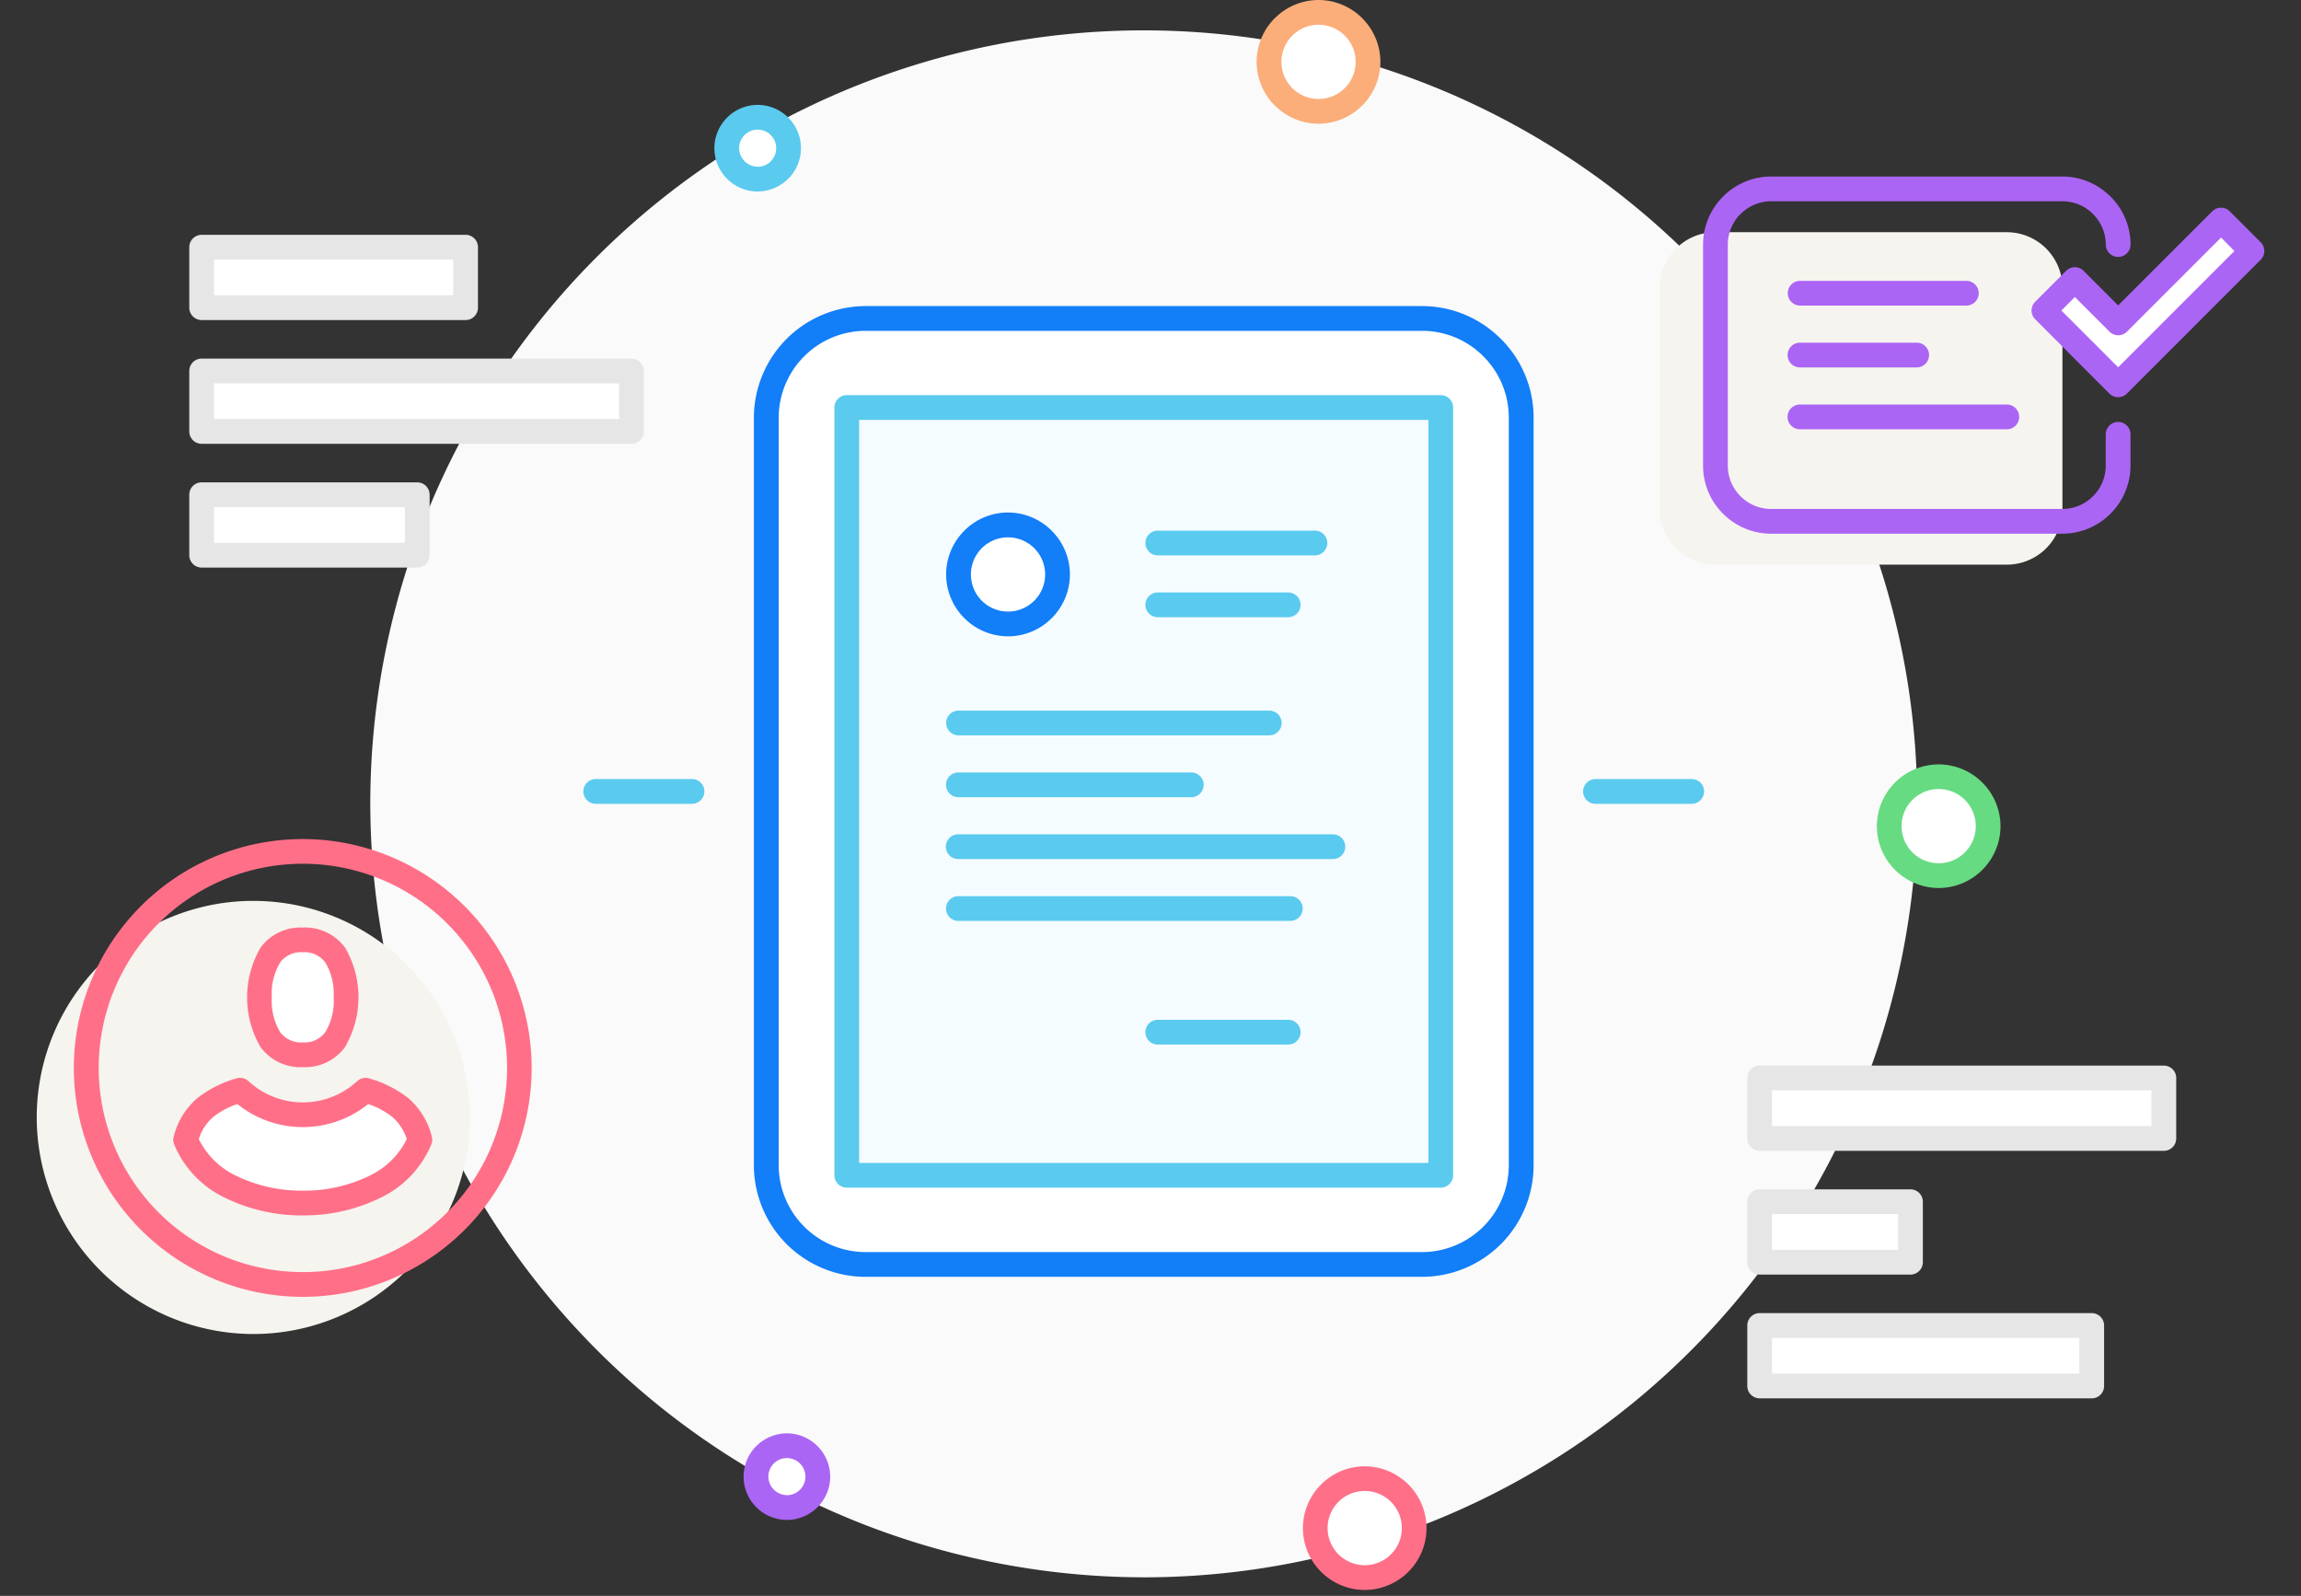 <svg id="Layer_1" data-name="Layer 1" xmlns="http://www.w3.org/2000/svg" viewBox="0 0 186 129"><rect x="0" y="0" width="186" height="129" fill="#333333" stroke="none"/><defs><style>.cls-1{fill:#fafafa;}.cls-1,.cls-10,.cls-12,.cls-3,.cls-4,.cls-5,.cls-6,.cls-7,.cls-8,.cls-9{fill-rule:evenodd;}.cls-2,.cls-8{fill:#fff;}.cls-3{fill:#e6e6e6;}.cls-4{fill:#ff7088;}.cls-5{fill:#66db82;}.cls-6{fill:#ab65f4;}.cls-11,.cls-7{fill:#f6f4ef;}.cls-9{fill:#5acaef;}.cls-10{fill:#fbae7a;}.cls-12{fill:#127ef8;}.cls-13{fill:#f5fcff;}</style></defs><title>icon-advantage-07-186x129</title><path class="cls-1" d="M92.455,127.5A62.523,62.523,0,1,0,29.932,64.977,62.642,62.642,0,0,0,92.455,127.5Z"/><rect class="cls-2" x="142.241" y="87.135" width="32.672" height="4.89"/><path class="cls-3" d="M142.241,86.136h32.672a1,1,0,0,1,1,1v4.89a1,1,0,0,1-1,1H142.241a1,1,0,0,1-1-1v-4.89a1,1,0,0,1,1-1Zm31.671,2h-30.67v2.888h30.67Z"/><rect class="cls-2" x="142.241" y="97.14" width="12.192" height="4.888"/><path class="cls-3" d="M142.241,96.139h12.192a1,1,0,0,1,1,1v4.888a1,1,0,0,1-1,1H142.241a1,1,0,0,1-1-1V97.14a1,1,0,0,1,1-1Zm11.191,2h-10.19v2.888h10.19Z"/><rect class="cls-2" x="142.241" y="107.143" width="26.842" height="4.889"/><path class="cls-3" d="M143.242,111.032h24.839v-2.888H143.242v2.888Zm25.841,2H142.241a1,1,0,0,1-1-1v-4.889a1,1,0,0,1,1-1h26.842a1,1,0,0,1,1,1v4.889A1,1,0,0,1,169.083,113.033Z"/><rect class="cls-2" x="16.297" y="19.983" width="21.338" height="4.889"/><path class="cls-3" d="M16.3,18.981H37.636a1,1,0,0,1,1,1v4.889a1,1,0,0,1-1,1H16.3a1,1,0,0,1-1-1V19.983a1,1,0,0,1,1-1Zm20.337,2H17.3v2.888H36.635Z"/><rect class="cls-2" x="16.297" y="29.986" width="34.748" height="4.888"/><path class="cls-3" d="M16.3,28.986H51.045a1,1,0,0,1,1,1v4.888a1,1,0,0,1-1,1H16.3a1,1,0,0,1-1-1V29.986a1,1,0,0,1,1-1Zm33.747,2H17.3v2.888H50.044Z"/><rect class="cls-2" x="16.297" y="39.991" width="17.431" height="4.888"/><path class="cls-3" d="M17.3,43.878H32.727V40.99H17.3v2.888Zm16.43,2H16.3a1,1,0,0,1-1-1V39.991a1,1,0,0,1,1-1H33.728a1,1,0,0,1,1,1v4.888A1,1,0,0,1,33.728,45.88Z"/><path class="cls-2" d="M110.314,119.519h0a4,4,0,0,1,4,4v0a4,4,0,0,1-4,4h0a4,4,0,0,1-4-4v0a4,4,0,0,1,4-4Z"/><path class="cls-4" d="M110.317,128.52h0a4.989,4.989,0,0,1-3.529-1.467l0,0a4.985,4.985,0,0,1-1.467-3.529v0a4.988,4.988,0,0,1,1.467-3.529l0,0a4.989,4.989,0,0,1,3.529-1.467h0a5,5,0,0,1,3.529,1.467l0,0a5,5,0,0,1,1.467,3.529v0a4.993,4.993,0,0,1-1.467,3.529l0,0a5,5,0,0,1-3.529,1.467Zm0-2h0a3,3,0,0,0,3-3v0a3,3,0,0,0-3-3h0a3,3,0,0,0-3,3v0a3,3,0,0,0,3,3Z"/><path class="cls-2" d="M156.711,62.776h0a4,4,0,0,1,4,4v.006a4,4,0,0,1-4,4h0a4,4,0,0,1-4-4v0A4,4,0,0,1,156.711,62.776Z"/><path class="cls-5" d="M156.711,71.78h0a5,5,0,0,1-3.529-1.467l0,0a5,5,0,0,1-1.467-3.529v0a5,5,0,0,1,1.467-3.529l0,0a5,5,0,0,1,3.529-1.467h0a5,5,0,0,1,3.529,1.467l0,0a4.987,4.987,0,0,1,1.469,3.529v0a4.99,4.99,0,0,1-1.469,3.529l0,0a4.994,4.994,0,0,1-3.529,1.467Zm0-2h0a3,3,0,0,0,3-3v0a3,3,0,0,0-3-3h0a3,3,0,0,0-3,3v0a3,3,0,0,0,3,3Z"/><rect class="cls-2" x="61.107" y="116.858" width="5" height="5" rx="2.499" ry="2.499"/><path class="cls-6" d="M63.608,122.86h0a3.506,3.506,0,0,1-3.5-3.5v0a3.5,3.5,0,0,1,1.026-2.469l.006,0a3.493,3.493,0,0,1,2.468-1.028h0a3.509,3.509,0,0,1,3.5,3.5v0a3.5,3.5,0,0,1-1.028,2.469l0,0a3.5,3.5,0,0,1-2.469,1.028Zm0-2h0a1.489,1.489,0,0,0,1.057-.437l.006-.006a1.5,1.5,0,0,0,.436-1.056v0a1.5,1.5,0,0,0-1.5-1.5h0a1.5,1.5,0,0,0-1.058.436l0,0a1.505,1.505,0,0,0-.438,1.058v0a1.512,1.512,0,0,0,1.5,1.5Z"/><path class="cls-7" d="M20.475,107.833A17.506,17.506,0,1,0,2.969,90.326,17.54,17.54,0,0,0,20.475,107.833Z"/><path class="cls-4" d="M24.476,102.828A16.5,16.5,0,0,0,36.146,74.651L36.1,74.6a16.516,16.516,0,0,0-23.292.049l0,0a16.519,16.519,0,0,0,0,23.343l0,0,0,0a16.46,16.46,0,0,0,11.672,4.833Zm13.086-3.419a18.509,18.509,0,0,1-26.172,0l0,0a18.493,18.493,0,0,1,0-26.164l0,0,0,0,0,0a18.491,18.491,0,0,1,26.1-.059l.065.059a18.507,18.507,0,0,1,0,26.172Z"/><path class="cls-8" d="M24.476,97.246c-3.348,0-7.909-1.229-9.472-5.116.686-2.369,2.086-3.244,4.4-4.011a7.463,7.463,0,0,0,10.144,0c2.31.767,3.71,1.642,4.4,4.011C32.383,96.017,27.822,97.246,24.476,97.246Z"/><path class="cls-4" d="M24.476,98.247a14.065,14.065,0,0,1-6.506-1.535A8.279,8.279,0,0,1,14.077,92.5a.994.994,0,0,1-.023-.678,6,6,0,0,1,1.9-3.059l0,0a9.259,9.259,0,0,1,3.142-1.589,1,1,0,0,1,1.013.24,6.48,6.48,0,0,0,8.768-.024,1,1,0,0,1,.989-.214v0A9.258,9.258,0,0,1,33,88.761a6.023,6.023,0,0,1,1.9,3.091,1,1,0,0,1-.033.647h0a8.275,8.275,0,0,1-3.891,4.212,14.063,14.063,0,0,1-6.5,1.535Zm-5.562-3.293a12.045,12.045,0,0,0,5.562,1.29,12.044,12.044,0,0,0,5.56-1.29,6.393,6.393,0,0,0,2.845-2.882,3.925,3.925,0,0,0-1.172-1.787,6.353,6.353,0,0,0-1.948-1.04,8.39,8.39,0,0,1-2.2,1.278,8.437,8.437,0,0,1-8.373-1.278,6.411,6.411,0,0,0-1.95,1.04l0,0,0,0a3.9,3.9,0,0,0-1.168,1.787A6.4,6.4,0,0,0,18.914,94.954Z"/><path class="cls-8" d="M24.476,85.261c-2.566,0-3.5-2.078-3.5-4.644s.934-4.644,3.5-4.644,3.5,2.078,3.5,4.644S27.043,85.261,24.476,85.261Z"/><path class="cls-4" d="M24.476,86.262a4.01,4.01,0,0,1-3.391-1.589l-.037-.053a7.967,7.967,0,0,1,.037-8.055v0a4.008,4.008,0,0,1,3.391-1.589,4.011,4.011,0,0,1,3.391,1.589l.037.053a7.967,7.967,0,0,1-.037,8.055l0,0,0,0a4.013,4.013,0,0,1-3.391,1.589Zm-1.8-2.792a2.111,2.111,0,0,0,1.8.79,2.107,2.107,0,0,0,1.795-.79l0,0a4.855,4.855,0,0,0,.7-2.855,4.946,4.946,0,0,0-.668-2.809l-.037-.045a2.108,2.108,0,0,0-1.795-.79,2.112,2.112,0,0,0-1.8.79v0a4.84,4.84,0,0,0-.7,2.855,4.946,4.946,0,0,0,.668,2.808Z"/><path class="cls-2" d="M61.244,9.478h0a2.5,2.5,0,0,1,2.5,2.5v0a2.5,2.5,0,0,1-2.5,2.5h0a2.5,2.5,0,0,1-2.5-2.5v0a2.5,2.5,0,0,1,2.5-2.5Z"/><path class="cls-9" d="M61.245,15.479h0a3.506,3.506,0,0,1-3.5-3.5v0a3.5,3.5,0,0,1,1.026-2.469l.006-.006a3.5,3.5,0,0,1,2.468-1.026h0a3.505,3.505,0,0,1,3.5,3.5v0a3.5,3.5,0,0,1-1.027,2.469l-.006,0a3.485,3.485,0,0,1-2.467,1.028Zm0-2h0a1.5,1.5,0,0,0,1.057-.436l.006-.006a1.5,1.5,0,0,0,.436-1.057v0a1.5,1.5,0,0,0-1.5-1.5h0a1.5,1.5,0,0,0-1.058.435l0,0a1.5,1.5,0,0,0-.438,1.058v0a1.508,1.508,0,0,0,1.5,1.5Z"/><path class="cls-2" d="M106.579,1h0a4,4,0,0,1,4,4V5a4,4,0,0,1-4,4h0a4,4,0,0,1-4-4V5A4,4,0,0,1,106.579,1Z"/><path class="cls-10" d="M106.583,10h0a4.989,4.989,0,0,1-3.529-1.467l-.006,0A5,5,0,0,1,101.58,5V5a4.993,4.993,0,0,1,1.465-3.529l.006,0A4.989,4.989,0,0,1,106.581,0h0a5,5,0,0,1,3.529,1.467l0,0A5,5,0,0,1,111.583,5V5a5,5,0,0,1-1.467,3.529l0,0A5,5,0,0,1,106.583,10Zm0-2h0a3,3,0,0,0,3-3V5a3,3,0,0,0-3-3h0a3,3,0,0,0-3,3V5a3,3,0,0,0,3,3Z"/><path class="cls-11" d="M138.665,18.77h23.551a4.5,4.5,0,0,1,4.5,4.5V41.143a4.5,4.5,0,0,1-4.5,4.5H138.663a4.5,4.5,0,0,1-4.5-4.5V23.27A4.5,4.5,0,0,1,138.665,18.77Z"/><path class="cls-6" d="M172.221,19.767a1,1,0,1,1-2,0,3.487,3.487,0,0,0-1.032-2.464l-.047-.051a3.5,3.5,0,0,0-2.419-.983H143.169A3.491,3.491,0,0,0,140.7,17.3l-.049.044a3.49,3.49,0,0,0-.983,2.424V37.64a3.489,3.489,0,0,0,1.025,2.471l0,0,0,0a3.491,3.491,0,0,0,2.471,1.028H166.72a3.483,3.483,0,0,0,2.466-1.026l0,0,0,0a3.5,3.5,0,0,0,1.032-2.469V35.108a1,1,0,1,1,2,0V37.64a5.491,5.491,0,0,1-1.62,3.883l0,0a5.485,5.485,0,0,1-3.879,1.618H143.169a5.481,5.481,0,0,1-3.885-1.614l0,0a5.475,5.475,0,0,1-1.618-3.883V19.767a5.48,5.48,0,0,1,1.551-3.811l.065-.071a5.494,5.494,0,0,1,3.885-1.616H166.72a5.489,5.489,0,0,1,3.811,1.555l.069.063A5.487,5.487,0,0,1,172.221,19.767Z"/><polygon class="cls-8" points="171.22 26.105 179.535 17.789 182.034 20.291 171.22 31.105 165.216 25.102 167.715 22.6 171.22 26.105"/><path class="cls-6" d="M171.218,24.69l7.609-7.609a1,1,0,0,1,1.415,0l.053.057,2.448,2.448a1,1,0,0,1,0,1.409l0,0L171.928,31.814a1.006,1.006,0,0,1-1.416,0l-6-6.006a1,1,0,0,1,0-1.414l2.5-2.5a1,1,0,0,1,1.416,0l.051.055,2.743,2.742Zm8.32-5.489-7.609,7.609,0,0a1,1,0,0,1-1.408,0l-2.8-2.8L166.63,25.1l4.589,4.589,9.4-9.4Z"/><path class="cls-6" d="M158.948,22.7a1,1,0,1,1,0,2H145.512a1,1,0,1,1,0-2Zm3.272,10a1,1,0,1,1,0,2H145.495a1,1,0,0,1,0-2Zm-7.284-5a1,1,0,1,1,0,2H145.5a1,1,0,1,1,0-2Z"/><path class="cls-8" d="M69.946,102.211h45.016a8.028,8.028,0,0,0,8-8V33.743a8.032,8.032,0,0,0-8-8H69.946a8.037,8.037,0,0,0-8,8V94.21A8.033,8.033,0,0,0,69.946,102.211Z"/><path class="cls-12" d="M69.946,101.21h45.016a7.025,7.025,0,0,0,7-7V33.743a6.98,6.98,0,0,0-2.06-4.943l-.045-.047a6.989,6.989,0,0,0-4.9-2.011H69.946a7.035,7.035,0,0,0-7,7V94.21a7.032,7.032,0,0,0,7,7Zm45.016,2H69.946a9.033,9.033,0,0,1-9.006-9V33.743a9.04,9.04,0,0,1,9.006-9h45.016a8.972,8.972,0,0,1,6.295,2.589l.065.057a8.979,8.979,0,0,1,2.646,6.358V94.21a9.029,9.029,0,0,1-9.005,9Z"/><rect class="cls-13" x="68.448" y="32.941" width="48.016" height="62.062"/><path class="cls-9" d="M115.462,94V33.94H69.447V94Zm2-61.061V95a1,1,0,0,1-1,1H68.448a1,1,0,0,1-1-1V32.941a1,1,0,0,1,1-1h48.016A1,1,0,0,1,117.463,32.941Z"/><path class="cls-9" d="M104.131,82.434a1,1,0,0,1,0,2H93.588a1,1,0,0,1,0-2Z"/><path class="cls-8" d="M81.483,50.433h0a4.011,4.011,0,0,1-4-4h0a4.011,4.011,0,0,1,4-4h0a4.011,4.011,0,0,1,4,4h0A4.011,4.011,0,0,1,81.483,50.433Z"/><path class="cls-12" d="M81.483,51.435h0a4.99,4.99,0,0,1-3.529-1.468l-.006-.006a5,5,0,0,1-1.467-3.529h0A4.992,4.992,0,0,1,77.948,42.9l.006-.006a4.99,4.99,0,0,1,3.529-1.467h0A4.992,4.992,0,0,1,85.012,42.9l.006.006a4.99,4.99,0,0,1,1.467,3.529h0a4.993,4.993,0,0,1-1.467,3.529l-.006.006a4.992,4.992,0,0,1-3.529,1.468Zm0-2h0a3,3,0,0,0,3-3h0a3,3,0,0,0-3-3h0a3,3,0,0,0-3,3h0a3,3,0,0,0,3,3Z"/><path class="cls-9" d="M102.6,57.44a1,1,0,0,1,0,2H77.482a1,1,0,1,1,0-2Zm5.143,10a1,1,0,1,1,0,2H77.456a1,1,0,1,1,0-2Zm-11.446-5a1,1,0,0,1,0,2H77.47a1,1,0,1,1,0-2Zm8.006,10a1,1,0,0,1,0,2H77.47a1,1,0,1,1,0-2Z"/><path class="cls-9" d="M106.29,42.893a1,1,0,0,1,0,2h-12.7a1,1,0,0,1,0-2Z"/><path class="cls-9" d="M104.129,47.891a1,1,0,1,1,0,2H93.588a1,1,0,0,1,0-2Z"/><path class="cls-9" d="M136.75,62.974a1,1,0,1,1,0,2h-7.78a1,1,0,0,1,0-2Z"/><path class="cls-9" d="M55.938,62.974a1,1,0,0,1,0,2H48.156a1,1,0,0,1,0-2Z"/></svg>